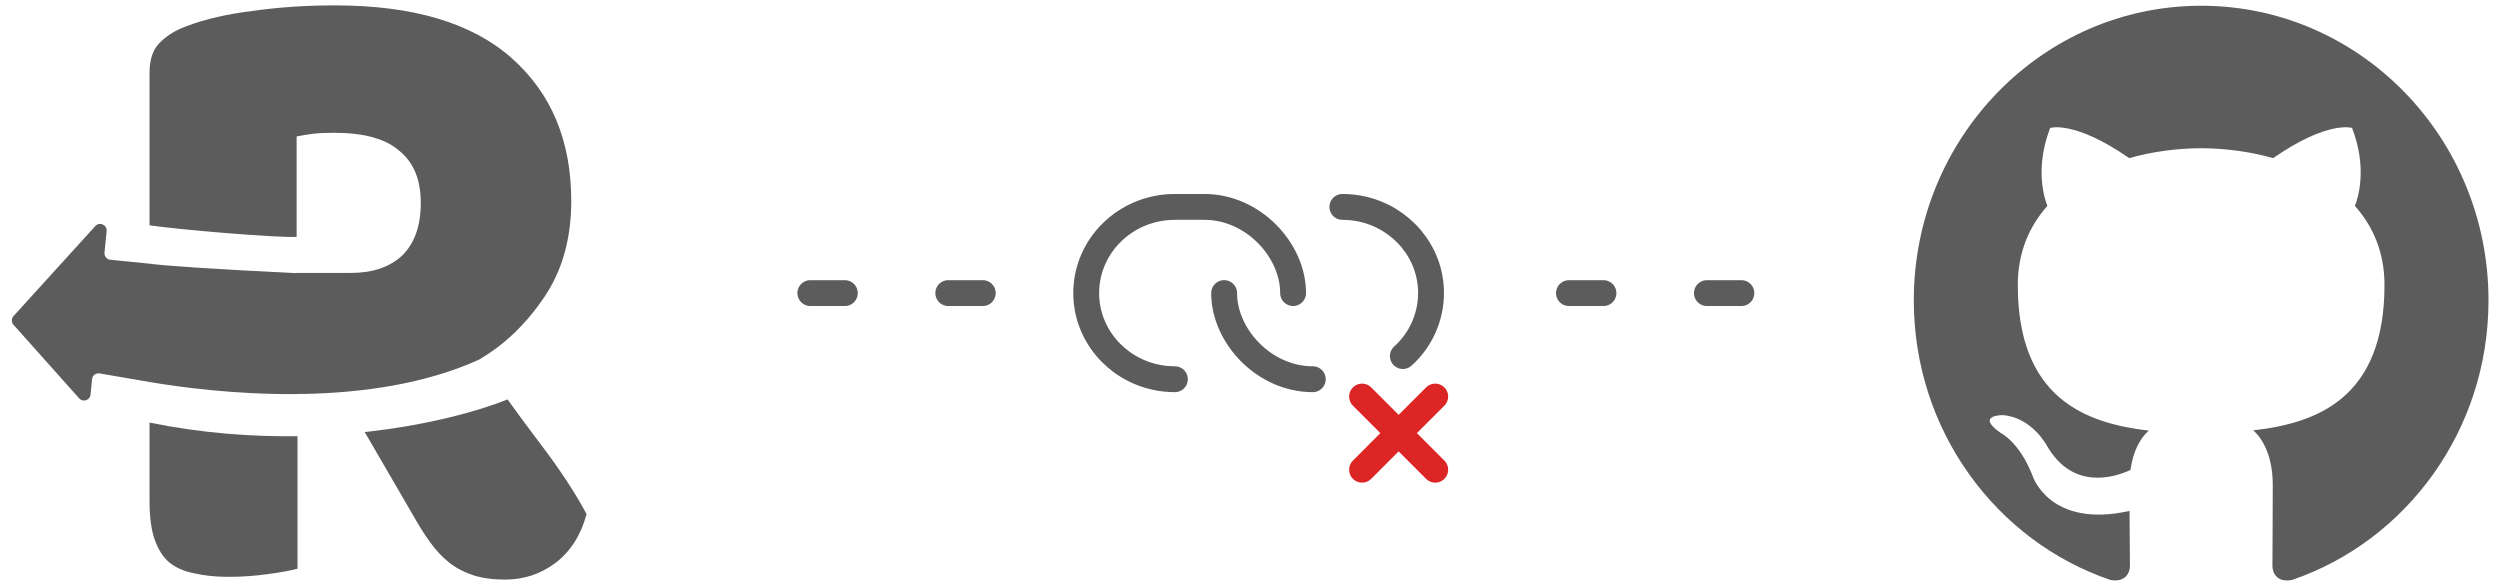<svg width="145" height="34" viewBox="0 0 145 34" fill="none" xmlns="http://www.w3.org/2000/svg">
<path d="M17.255 32.982V25.298C14.601 25.337 11.701 25.126 8.688 24.512L8.674 24.498V29.077C8.674 29.991 8.773 30.73 8.97 31.293C9.167 31.856 9.447 32.296 9.808 32.613C10.203 32.93 10.68 33.141 11.238 33.246C11.83 33.387 12.504 33.457 13.26 33.457C14.016 33.457 14.772 33.405 15.528 33.299C16.317 33.194 16.893 33.088 17.255 32.982Z" fill="#5C5C5C"/>
<path d="M17.255 22.849H17.62C20.994 22.781 24.673 22.28 27.81 20.846L27.807 20.843C29.254 19.999 30.503 18.802 31.555 17.254C32.607 15.706 33.133 13.841 33.133 11.66C33.133 8.176 31.983 5.414 29.681 3.373C27.38 1.332 23.961 0.312 19.424 0.312C17.748 0.312 16.17 0.418 14.69 0.629C13.211 0.805 11.912 1.104 10.794 1.526C10.137 1.772 9.611 2.107 9.217 2.529C8.855 2.916 8.674 3.479 8.674 4.218V13.068C10.184 13.299 15.918 13.794 17.205 13.739V7.912C17.567 7.842 17.896 7.789 18.191 7.754C18.487 7.719 18.882 7.701 19.375 7.701C21.117 7.701 22.383 8.053 23.172 8.757C23.994 9.425 24.405 10.428 24.405 11.765C24.405 13.102 24.043 14.123 23.32 14.826C22.597 15.495 21.61 15.829 20.361 15.829H17.205V15.801C17.197 15.815 17.189 15.828 17.181 15.842C12.397 15.612 9.492 15.409 8.672 15.294L8.672 15.293L6.399 15.067C6.192 15.046 6.04 14.861 6.061 14.654L6.184 13.403C6.219 13.041 5.773 12.843 5.528 13.112L0.785 18.331C0.655 18.474 0.654 18.693 0.783 18.837L4.593 23.105C4.812 23.35 5.218 23.218 5.251 22.891L5.339 21.993C5.36 21.775 5.562 21.621 5.778 21.658L8.674 22.156V22.174L8.688 22.159C10.46 22.458 13.664 22.894 17.255 22.855V22.849Z" fill="#5C5C5C"/>
<path d="M24.01 29.974L21.153 25.059C24.865 24.655 27.799 23.828 29.438 23.166C30.066 24.041 30.69 24.885 31.309 25.699C32.459 27.212 33.363 28.584 34.021 29.816C33.692 31.047 33.084 31.997 32.196 32.666C31.341 33.299 30.372 33.616 29.287 33.616C28.564 33.616 27.939 33.528 27.413 33.352C26.887 33.176 26.427 32.93 26.032 32.613C25.638 32.296 25.276 31.909 24.947 31.452C24.619 30.994 24.306 30.502 24.01 29.974Z" fill="#5C5C5C"/>
<path d="M57 17H44" stroke="#5C5C5C" stroke-width="1.5" stroke-linecap="round" stroke-dasharray="2 6"/>
<path d="M101 17H88" stroke="#5C5C5C" stroke-width="1.5" stroke-linecap="round" stroke-dasharray="2 6"/>
<path d="M75 16.998C75 14.506 72.683 12 69.857 12H68.143C65.303 12 63 14.238 63 16.998C63 19.376 64.71 21.366 67 21.871C67.375 21.954 67.759 21.995 68.143 21.995M77.857 12C78.25 12.001 78.631 12.042 79 12.124C81.29 12.629 83 14.619 83 16.998C82.999 17.687 82.853 18.369 82.571 18.998C82.29 19.627 81.879 20.191 81.366 20.651M71 16.998C71 19.489 73.317 21.995 76.143 21.995" stroke="#5C5C5C" stroke-width="1.5" stroke-linecap="round" stroke-linejoin="round"/>
<path d="M79 27.243L81.121 25.121M81.121 25.121L83.243 23M81.121 25.121L79 23M81.121 25.121L83.243 27.243" stroke="#DC2626" stroke-width="1.5" stroke-linecap="round" stroke-linejoin="round"/>
<path fill-rule="evenodd" clip-rule="evenodd" d="M127.667 0.333C136.872 0.333 144.333 7.983 144.333 17.422C144.333 24.97 139.563 31.373 132.945 33.635C132.1 33.803 131.8 33.27 131.8 32.815C131.8 32.251 131.82 30.411 131.82 28.125C131.82 26.531 131.287 25.491 130.688 24.961C134.4 24.538 138.3 23.093 138.3 16.53C138.3 14.663 137.653 13.14 136.583 11.943C136.757 11.511 137.328 9.773 136.42 7.42C136.42 7.42 135.023 6.962 131.842 9.172C130.51 8.794 129.083 8.603 127.667 8.597C126.25 8.603 124.825 8.794 123.495 9.172C120.31 6.962 118.91 7.42 118.91 7.42C118.005 9.773 118.577 11.511 118.748 11.943C117.683 13.14 117.032 14.663 117.032 16.53C117.032 23.076 120.923 24.544 124.625 24.975C124.148 25.402 123.717 26.155 123.567 27.26C122.617 27.696 120.203 28.452 118.717 25.84C118.717 25.84 117.835 24.198 116.162 24.078C116.162 24.078 114.537 24.057 116.048 25.117C116.048 25.117 117.14 25.642 117.898 27.617C117.898 27.617 118.877 30.667 123.513 29.633C123.522 31.062 123.537 32.408 123.537 32.815C123.537 33.266 123.23 33.795 122.398 33.636C115.775 31.378 111 24.971 111 17.422C111 7.983 118.463 0.333 127.667 0.333Z" fill="#5C5C5C"/>
</svg>
